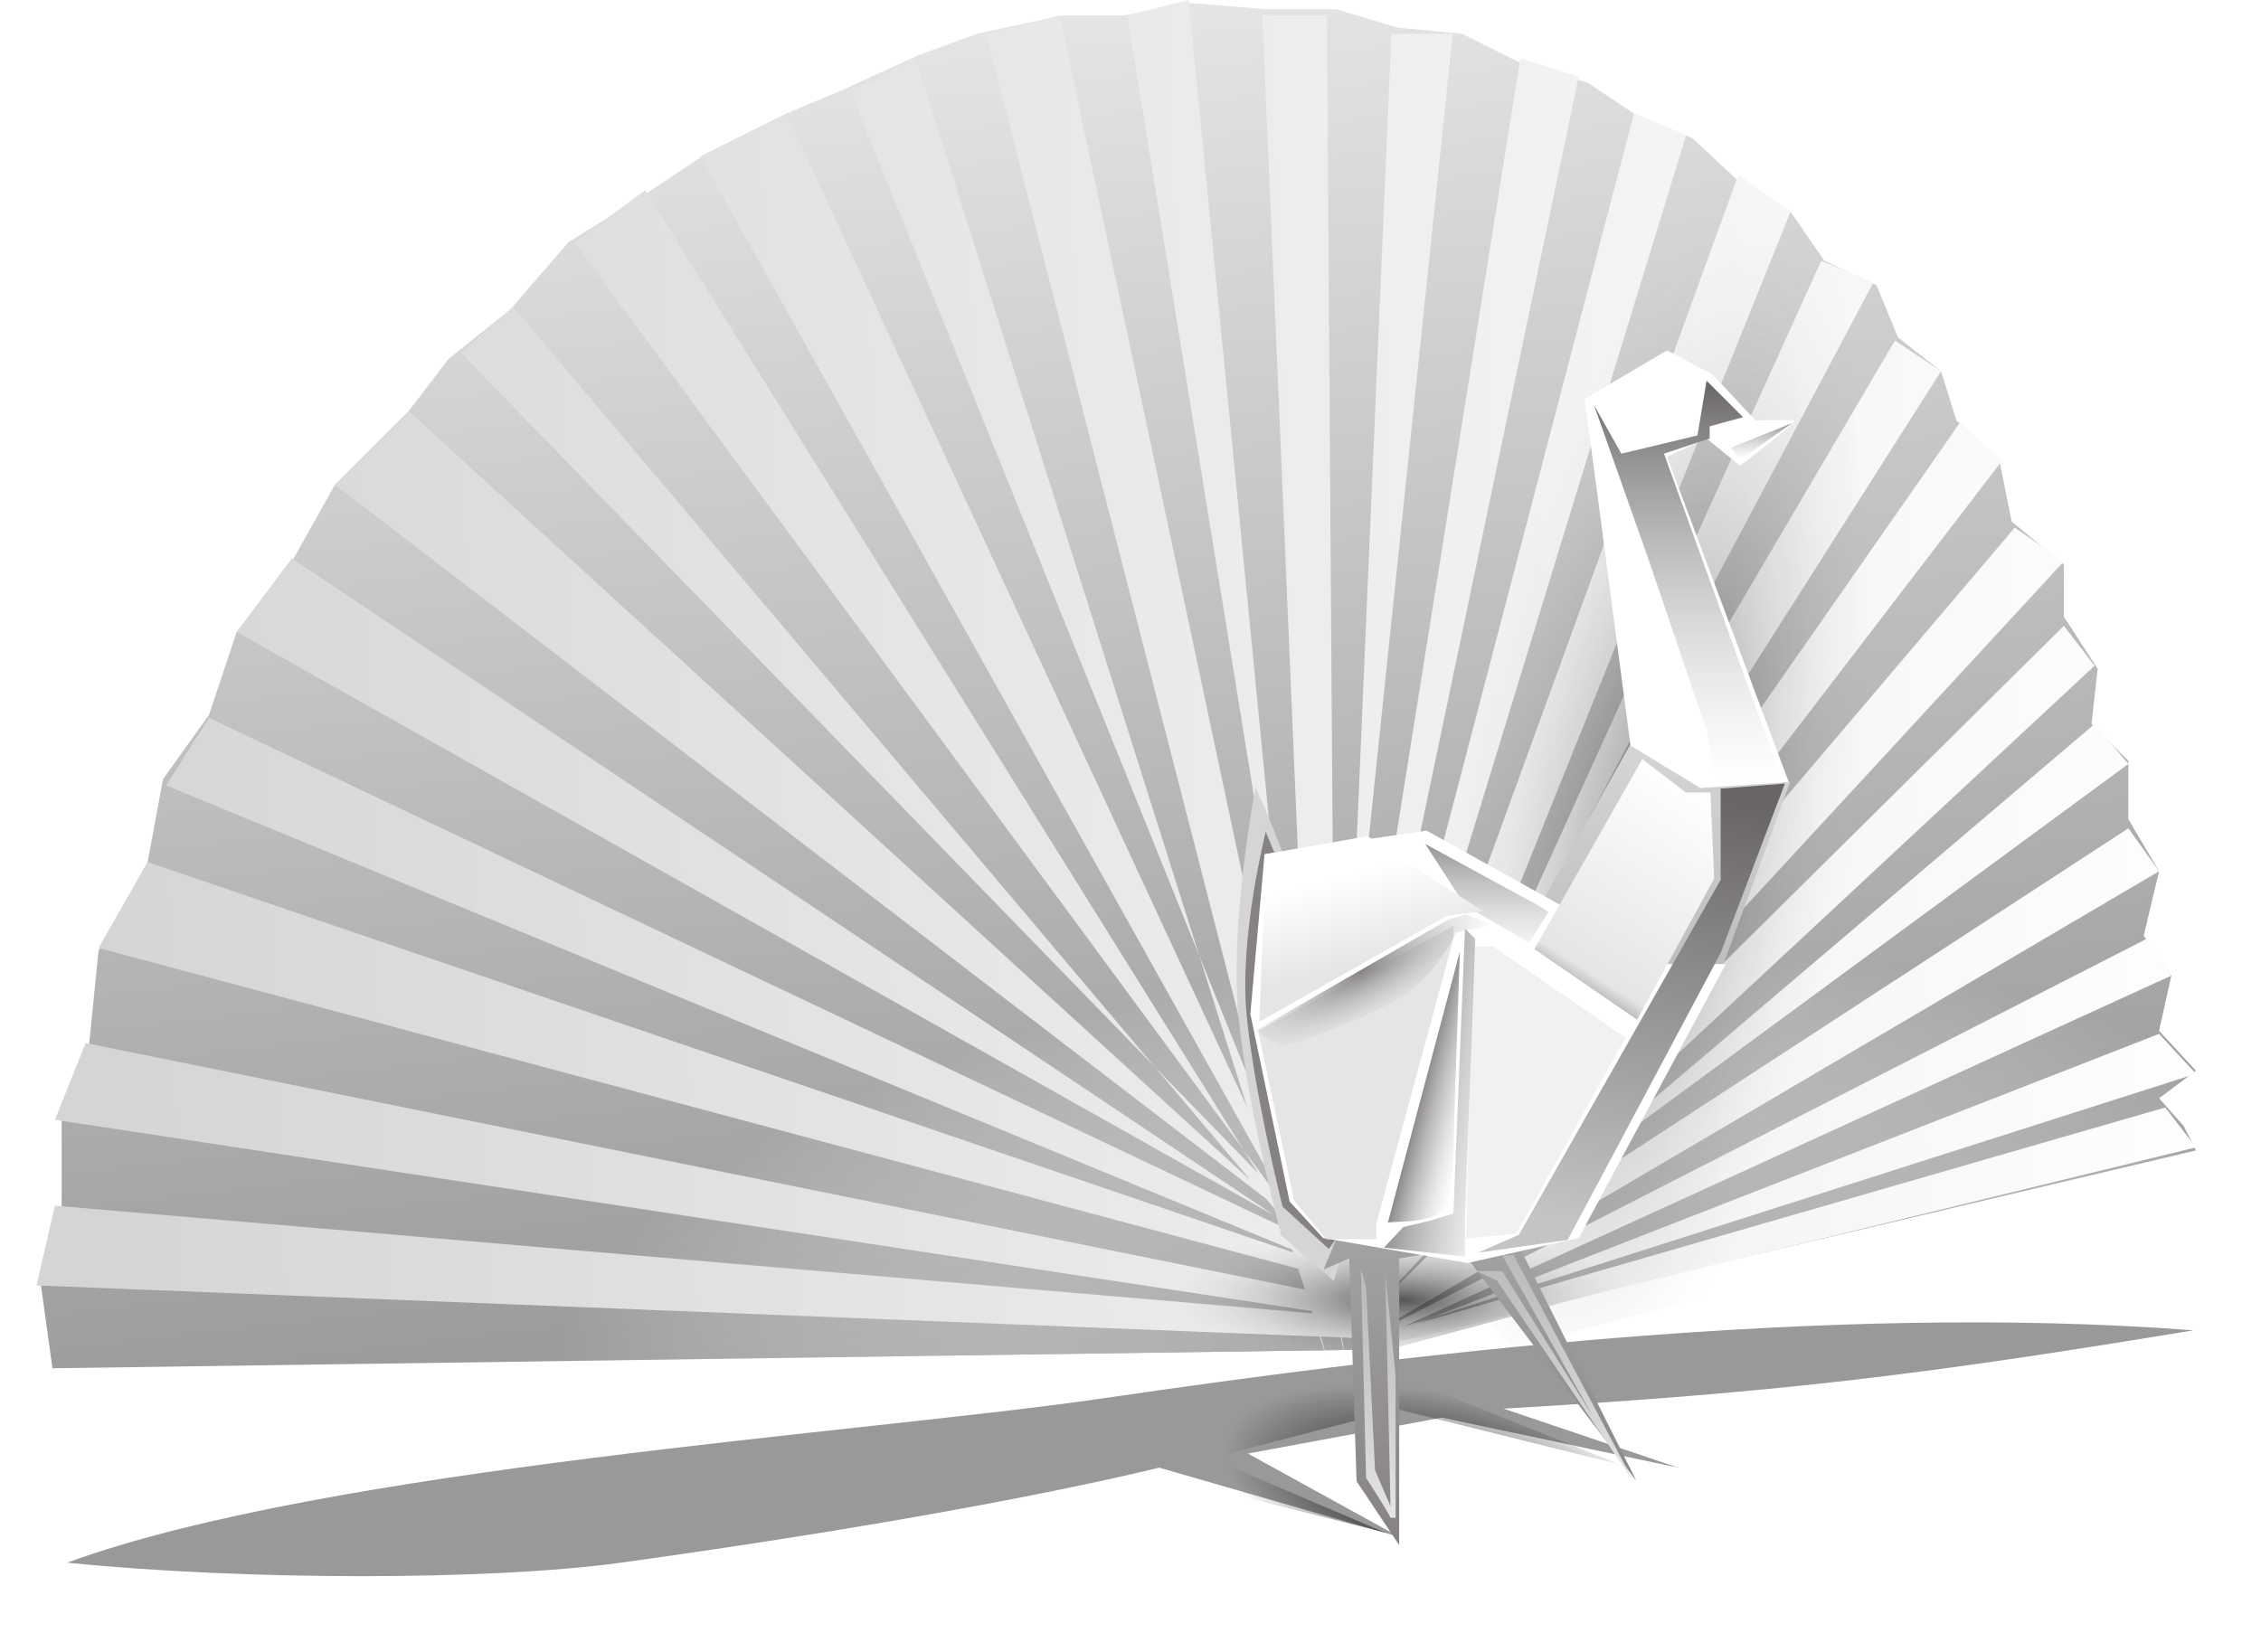 <svg width="676" height="494" viewBox="0 0 676 494" fill="none" xmlns="http://www.w3.org/2000/svg">
<rect width="648" height="494" fill="black" fill-opacity="0" transform="translate(12)"/>
<rect width="635.708" height="76.201" fill="black" fill-opacity="0" transform="translate(20.089 395.142)"/>
<g filter="url(#filter0_f)">
<path d="M185.642 467.303C146.473 472.702 73.097 472.677 20.089 467.303C97.68 438.899 258.624 428.536 329.685 418.172C419.396 405.088 545.941 389.384 655.798 397.828C577.258 410.752 533.304 416.459 449.529 421.243L501.768 438.899L431.091 423.929L373.09 434.677L418.415 459.626L346.586 438.899C303.565 449.263 241.339 459.626 185.642 467.303Z" fill="black" fill-opacity="0.4"/>
</g>
<g filter="url(#filter1_f)">
<path d="M347.354 441.446L414.19 458.335L361.951 436.072L418.031 421.486L484.483 437.991L431.859 416.88L505.609 396.153C467.71 395.385 382.155 392.622 352.348 401.527C322.541 410.432 293.066 446.436 284.36 458.335L347.354 441.446Z" fill="url(#paint0_radial)"/>
</g>
<rect width="645.63" height="409.172" fill="black" fill-opacity="0" transform="translate(10.913)"/>
<path d="M656.543 344.035L404.051 403.667L15.673 409.172L12 382.566L18.427 360.548V333.943L26.69 311.925L29.445 284.402L44.135 257.797L48.726 233.026L62.498 213.76L70.762 188.99L87.288 167.889L100.143 144.953L122.178 122.935L134.114 107.339L152.477 92.66L169.922 72.477L191.958 58.715L211.239 45.871L235.111 33.945L252.556 26.605L274.592 16.514L292.036 10.092L317.745 4.587H336.108L356.307 0.917L378.343 2.752H399.46L417.823 8.257L437.105 10.092L453.631 18.349L474.749 24.77L488.521 33.945L505.966 41.284L519.738 54.128L535.347 63.302L545.447 77.981L561.055 85.321L567.482 100.917L580.336 111.009L584.927 125.687L597.781 137.614L601.454 155.962L617.062 168.806V184.403L627.162 199.999L625.326 216.512L636.344 227.522V244.953L645.525 260.549L640.934 279.815L649.198 291.741L645.525 308.255L656.543 320.182L645.525 328.438L652.87 336.695L656.543 344.035Z" fill="url(#paint1_linear)"/>
<path d="M656.543 344.035L404.051 403.667L15.673 409.172L12 382.566L18.427 360.548V333.943L26.69 311.925L29.445 284.402L44.135 257.797L48.726 233.026L62.498 213.76L70.762 188.99L87.288 167.889L100.143 144.953L122.178 122.935L134.114 107.339L152.477 92.66L169.922 72.477L191.958 58.715L211.239 45.871L235.111 33.945L252.556 26.605L274.592 16.514L292.036 10.092L317.745 4.587H336.108L356.307 0.917L378.343 2.752H399.46L417.823 8.257L437.105 10.092L453.631 18.349L474.749 24.77L488.521 33.945L505.966 41.284L519.738 54.128L535.347 63.302L545.447 77.981L561.055 85.321L567.482 100.917L580.336 111.009L584.927 125.687L597.781 137.614L601.454 155.962L617.062 168.806V184.403L627.162 199.999L625.326 216.512L636.344 227.522V244.953L645.525 260.549L640.934 279.815L649.198 291.741L645.525 308.255L656.543 320.182L645.525 328.438L652.87 336.695L656.543 344.035Z" fill="url(#paint2_radial)"/>
<path d="M402.215 399.997L401.166 399.956L402.215 406.419L400.838 399.943L394.98 399.709L396.706 406.419L394.578 399.693L10.913 384.401L16.422 360.548L392.377 392.733L392.159 392.045L16.422 334.86L25.604 311.925L390.13 385.627L388.165 379.416L29.445 283.484L44.135 257.797L386.624 374.542L386.361 373.713L49.644 234.861L62.498 214.678L384.341 367.324L383.684 365.249L381.124 363.536L70.762 188.99L87.288 166.971L381.124 363.536L383.579 364.917L383.347 364.184L378.556 358.507L100.143 144.953L122.178 122.935L373.81 352.884L345.221 319.012L137.787 105.504L153.395 91.743L345.221 319.012L376.181 350.879L371.814 343.876L171.759 72.477L192.876 56.88L371.814 343.876L379.479 354.274L380.567 355.394L378.859 349.993L209.403 46.789L235.111 33.945L372.87 331.057L358.551 285.786L254.392 27.523L273.673 17.431L358.551 285.786L378.237 334.598L294.791 10.092L316.827 4.587L389.217 345.25L384.527 297.392L337.026 4.587L355.389 0L384.527 297.392L391.759 341.967L377.425 4.587H396.706L399.124 347.676L403.171 308.888L415.987 10.092H434.35L403.171 308.888L401.378 350.696L454.549 17.431L471.994 22.936L400.878 362.351L400.54 370.225L488.521 33.945L504.13 40.367L401.61 375.057L402.23 375.406L519.738 52.293L535.347 63.302L422.042 344.676L432.177 325.574L544.528 77.981L560.137 84.403L432.177 325.574L422.866 346.092L566.564 101.834L580.336 111.008L410.478 377.979L585.845 126.605L598.699 137.614L410.616 383.098L410.866 383.29L602.372 157.797L617.062 167.889L410.478 391.741L617.062 187.155L626.244 199.081L438.334 374.058L457.908 359.664L626.244 216.512L636.344 228.439L457.908 359.664L436.344 378.001L636.344 247.705L645.525 260.549L415.211 395.972L413.31 397.589L641.853 280.732L649.198 291.741L419.523 396.778L428.058 394.053L645.525 309.172L656.543 321.099L428.058 394.053L423.332 395.898L647.361 331.191L656.543 343.117L419.66 400.915L411.568 400.489L410.478 400.915L411.425 400.482L408.004 400.302L406.806 400.915L407.861 400.294L402.215 399.997Z" fill="url(#paint3_linear)"/>
<path d="M413.806 403.97L487.94 384.01L461.436 354.455L361.951 369.04L329.685 400.515L413.806 403.97Z" fill="url(#paint4_radial)"/>
<path d="M452.069 403.03L575.879 370.898L543.238 0L425.056 88.134L414.551 363.81L452.069 403.03Z" fill="url(#paint5_radial)"/>
<g filter="url(#filter2_d)">
<rect width="166.907" height="357.285" fill="black" fill-opacity="0" transform="translate(369.72 104.759)"/>
<path d="M370.378 304.768C367.42 276.319 375.395 235.465 375.395 235.465C382.014 249.564 394.869 284.053 394.869 296.93C394.869 309.806 402.372 347.705 404.203 364.051L398.803 383.071L383.077 369.424C383.077 369.424 373.336 333.216 370.378 304.768Z" fill="#D5D5D5"/>
<path d="M372.683 303.02C370.544 279.818 378.445 248.727 378.445 248.727C384.462 263.185 394.984 289.816 394.984 303.02C394.984 316.224 398.313 353.047 399.978 369.808L397.266 373.475L383.438 360.808C383.438 360.808 374.821 326.223 372.683 303.02Z" fill="#868282"/>
<path d="M451.091 287.492L487.556 222.414L535.186 233.929L515.596 287.492L469.29 366.586H451.091L489.309 442.952L436.468 373.263L418.332 376.333V442.952V462.043L405.593 442.952L403.412 376.333L395.729 379.616L439.261 275.674L451.091 287.492Z" fill="url(#paint6_linear)"/>
<rect width="62.787" height="130.913" fill="black" fill-opacity="0" transform="translate(473.84 104.759)"/>
<path d="M520.248 139.305L532.987 129.305L536.627 125.669H524.798L512.058 112.032L498.409 104.759L473.84 119.305L487.489 222.945L508.418 235.672L534.807 233.854L498.409 136.578L510.238 131.123L520.248 139.305Z" fill="white"/>
<path d="M507.509 130.214L510.238 113.85L521.158 124.759L511.148 127.487V131.123L497.499 135.669L532.987 233.854H512.968L510.238 218.399L492.949 167.488L476.57 121.123L484.76 135.669L507.509 130.214Z" fill="url(#paint7_linear)"/>
<path d="M520.248 137.487L517.518 133.851L535.717 126.578L520.248 137.487Z" fill="url(#paint8_linear)"/>
<path d="M508.418 234.763L488.399 222.945L473.84 120.214L508.418 221.126V234.763Z" fill="url(#paint9_linear)"/>
<path d="M504.779 119.305L508.418 112.032L497.499 105.668L477.48 117.487L486.58 132.942L506.599 128.396L504.779 119.305Z" fill="url(#paint10_linear)"/>
<path d="M378.084 255.424L426.522 248.4L498.311 288.299H515.98L472.02 370.222L438.751 377.697L395.584 370.222L385.574 359.313L373.835 303.232L378.084 255.424Z" fill="white"/>
<path d="M411.501 365.97L434.548 280.758V276.919L376.14 308.222L386.918 359.061L396.521 370.576H411.501V365.97Z" fill="#E5E5E5"/>
<path d="M486.019 310.313L446.456 283.061H440.31L438.366 370.404L453.347 368.869L486.019 310.313Z" fill="#F1F1F1"/>
<path d="M533.65 234.313L514.444 235.849V263.101L454.115 369.253L441.823 374.626L468.711 370.788L514.444 284.98L533.65 234.313Z" fill="url(#paint11_linear)"/>
<path d="M426.098 252.354L459.9 270.778L462.973 272.697L457.211 281.909L438.005 270.778L426.098 252.354Z" fill="url(#paint12_linear)"/>
<path d="M438.005 364.434L441.078 280.758L438.005 277.687L434.548 362.899L427.611 365.03L419.545 366.949L413.783 373.091L438.005 375.778V364.434Z" fill="url(#paint13_linear)"/>
<path d="M433.012 275L375.372 308.222L382.67 312.828C390.352 311.421 407.737 304.402 417.263 299.182C426.789 293.962 433.268 283.445 435.316 278.839L446.456 276.535L438.389 273.465L433.012 275Z" fill="url(#paint14_radial)"/>
<path d="M414.958 365.586L436.469 284.596L434.932 330.657C434.42 339.357 435.601 359.657 430.684 362.727C425.767 365.798 417.007 365.202 414.958 365.586Z" fill="url(#paint15_linear)"/>
<rect width="81.409" height="78.475" fill="black" fill-opacity="0" transform="translate(406.892 375.394)"/>
<path d="M449.12 380.089H441.439L447.584 382.979C460.896 402.604 487.675 442.07 488.29 442.937C488.904 443.804 464.737 398.27 452.576 375.394H449.12L476.385 423.794L449.12 380.089Z" fill="url(#paint16_linear)"/>
<path d="M408.429 441.97C410.605 445.296 415.112 452.333 415.727 453.869H417.263V411.263L414.19 380.94L415.727 450.414L411.117 439.667L408.429 384.778L406.892 379.404L408.429 441.97Z" fill="url(#paint17_linear)"/>
<path d="M504.073 237L491.013 227.02L458.747 283.828L489.476 304.94L512.523 262.717L511.371 237H504.073Z" fill="url(#paint18_linear)"/>
<path d="M408.813 250.051L378.468 255.424L376.524 305.535L432.628 273.855L443.432 272.536L408.813 250.051Z" fill="url(#paint19_linear)"/>
</g>
<defs>
<filter id="filter0_f" x="0.089" y="375.445" width="675.708" height="115.898" filterUnits="userSpaceOnUse" color-interpolation-filters="sRGB">
<feFlood flood-opacity="0" result="BackgroundImageFix"/>
<feBlend mode="normal" in="SourceGraphic" in2="BackgroundImageFix" result="shape"/>
<feGaussianBlur stdDeviation="10" result="effect1_foregroundBlur"/>
</filter>
<filter id="filter1_f" x="280.36" y="391.142" width="229.25" height="71.193" filterUnits="userSpaceOnUse" color-interpolation-filters="sRGB">
<feFlood flood-opacity="0" result="BackgroundImageFix"/>
<feBlend mode="normal" in="SourceGraphic" in2="BackgroundImageFix" result="shape"/>
<feGaussianBlur stdDeviation="2" result="effect1_foregroundBlur"/>
</filter>
<filter id="filter2_d" x="365.72" y="100.759" width="174.907" height="365.285" filterUnits="userSpaceOnUse" color-interpolation-filters="sRGB">
<feFlood flood-opacity="0" result="BackgroundImageFix"/>
<feColorMatrix in="SourceAlpha" type="matrix" values="0 0 0 0 0 0 0 0 0 0 0 0 0 0 0 0 0 0 255 0"/>
<feOffset/>
<feGaussianBlur stdDeviation="2"/>
<feColorMatrix type="matrix" values="0 0 0 0 0 0 0 0 0 0 0 0 0 0 0 0 0 0 0.25 0"/>
<feBlend mode="normal" in2="BackgroundImageFix" result="effect1_dropShadow"/>
<feBlend mode="normal" in="SourceGraphic" in2="effect1_dropShadow" result="shape"/>
</filter>
<radialGradient id="paint0_radial" cx="0" cy="0" r="1" gradientUnits="userSpaceOnUse" gradientTransform="translate(436.853 448.355) rotate(-76.129) scale(30.443 72.65)">
<stop/>
<stop offset="1" stop-opacity="0"/>
</radialGradient>
<linearGradient id="paint1_linear" x1="409.965" y1="408.96" x2="355.495" y2="-65.473" gradientUnits="userSpaceOnUse">
<stop stop-color="#959595"/>
<stop offset="0.998" stop-color="#F1F1F1"/>
</linearGradient>
<radialGradient id="paint2_radial" cx="0" cy="0" r="1" gradientUnits="userSpaceOnUse" gradientTransform="translate(432.628 396.293) rotate(174.752) scale(271.188 110.707)">
<stop stop-color="#A09E9E"/>
<stop offset="1" stop-color="white" stop-opacity="0"/>
</radialGradient>
<linearGradient id="paint3_linear" x1="25.772" y1="238.531" x2="671.232" y2="216.477" gradientUnits="userSpaceOnUse">
<stop stop-color="#D5D5D5"/>
<stop offset="1" stop-color="white"/>
</linearGradient>
<radialGradient id="paint4_radial" cx="0" cy="0" r="1" gradientUnits="userSpaceOnUse" gradientTransform="translate(419.76 388.808) rotate(90.526) scale(20.92 69.165)">
<stop stop-opacity="0.64"/>
<stop offset="1" stop-color="#C4C4C4" stop-opacity="0"/>
</radialGradient>
<radialGradient id="paint5_radial" cx="0" cy="0" r="1" gradientUnits="userSpaceOnUse" gradientTransform="translate(495.215 247.96) rotate(100.714) scale(185.949 58.04)">
<stop stop-opacity="0.41"/>
<stop offset="1" stop-color="#C4C4C4" stop-opacity="0"/>
</radialGradient>
<linearGradient id="paint6_linear" x1="470.389" y1="222.414" x2="470.389" y2="462.043" gradientUnits="userSpaceOnUse">
<stop stop-color="#D5D5D5"/>
<stop offset="1" stop-color="#868282"/>
</linearGradient>
<linearGradient id="paint7_linear" x1="504.779" y1="113.85" x2="504.779" y2="233.854" gradientUnits="userSpaceOnUse">
<stop stop-color="#696565"/>
<stop offset="1" stop-color="#C4C4C4" stop-opacity="0"/>
</linearGradient>
<linearGradient id="paint8_linear" x1="526.618" y1="126.578" x2="526.618" y2="137.487" gradientUnits="userSpaceOnUse">
<stop stop-color="#959595"/>
<stop offset="1" stop-color="#C4C4C4" stop-opacity="0"/>
</linearGradient>
<linearGradient id="paint9_linear" x1="491.129" y1="120.214" x2="491.129" y2="234.763" gradientUnits="userSpaceOnUse">
<stop stop-color="white"/>
<stop offset="1" stop-color="white" stop-opacity="0"/>
</linearGradient>
<linearGradient id="paint10_linear" x1="492.949" y1="105.668" x2="492.949" y2="132.942" gradientUnits="userSpaceOnUse">
<stop stop-color="white"/>
<stop offset="1" stop-color="white" stop-opacity="0"/>
</linearGradient>
<linearGradient id="paint11_linear" x1="515.98" y1="239.303" x2="490.664" y2="369.431" gradientUnits="userSpaceOnUse">
<stop stop-color="#696565"/>
<stop offset="1" stop-color="#C4C4C4"/>
</linearGradient>
<linearGradient id="paint12_linear" x1="448.568" y1="252.354" x2="448.568" y2="288.051" gradientUnits="userSpaceOnUse">
<stop stop-color="#959595"/>
<stop offset="1" stop-color="#C4C4C4" stop-opacity="0"/>
</linearGradient>
<linearGradient id="paint13_linear" x1="430.131" y1="277.687" x2="462.587" y2="283.068" gradientUnits="userSpaceOnUse">
<stop stop-color="#959595"/>
<stop offset="1" stop-color="#C4C4C4" stop-opacity="0"/>
</linearGradient>
<radialGradient id="paint14_radial" cx="0" cy="0" r="1" gradientUnits="userSpaceOnUse" gradientTransform="translate(407.276 290.354) rotate(62.086) scale(14.769 45.697)">
<stop stop-color="#868282"/>
<stop offset="1" stop-color="#C4C4C4" stop-opacity="0"/>
</radialGradient>
<linearGradient id="paint15_linear" x1="425.713" y1="321.061" x2="442.229" y2="325.289" gradientUnits="userSpaceOnUse">
<stop stop-color="#868282"/>
<stop offset="1" stop-color="#C4C4C4" stop-opacity="0"/>
</linearGradient>
<linearGradient id="paint16_linear" x1="464.87" y1="375.394" x2="464.87" y2="442.949" gradientUnits="userSpaceOnUse">
<stop stop-color="#E5E5E5" stop-opacity="0.39"/>
<stop offset="1" stop-color="#E5E5E5"/>
</linearGradient>
<linearGradient id="paint17_linear" x1="412.078" y1="379.404" x2="412.078" y2="453.869" gradientUnits="userSpaceOnUse">
<stop stop-color="#E5E5E5" stop-opacity="0.39"/>
<stop offset="1" stop-color="#E5E5E5"/>
</linearGradient>
<linearGradient id="paint18_linear" x1="494.47" y1="227.02" x2="455.33" y2="288.076" gradientUnits="userSpaceOnUse">
<stop stop-color="white"/>
<stop offset="0.884" stop-color="#E5E5E5"/>
<stop offset="1" stop-color="#959595"/>
</linearGradient>
<linearGradient id="paint19_linear" x1="416.495" y1="257.727" x2="423.76" y2="284.043" gradientUnits="userSpaceOnUse">
<stop stop-color="white"/>
<stop offset="1" stop-color="#E5E5E5"/>
</linearGradient>
</defs>
</svg>
